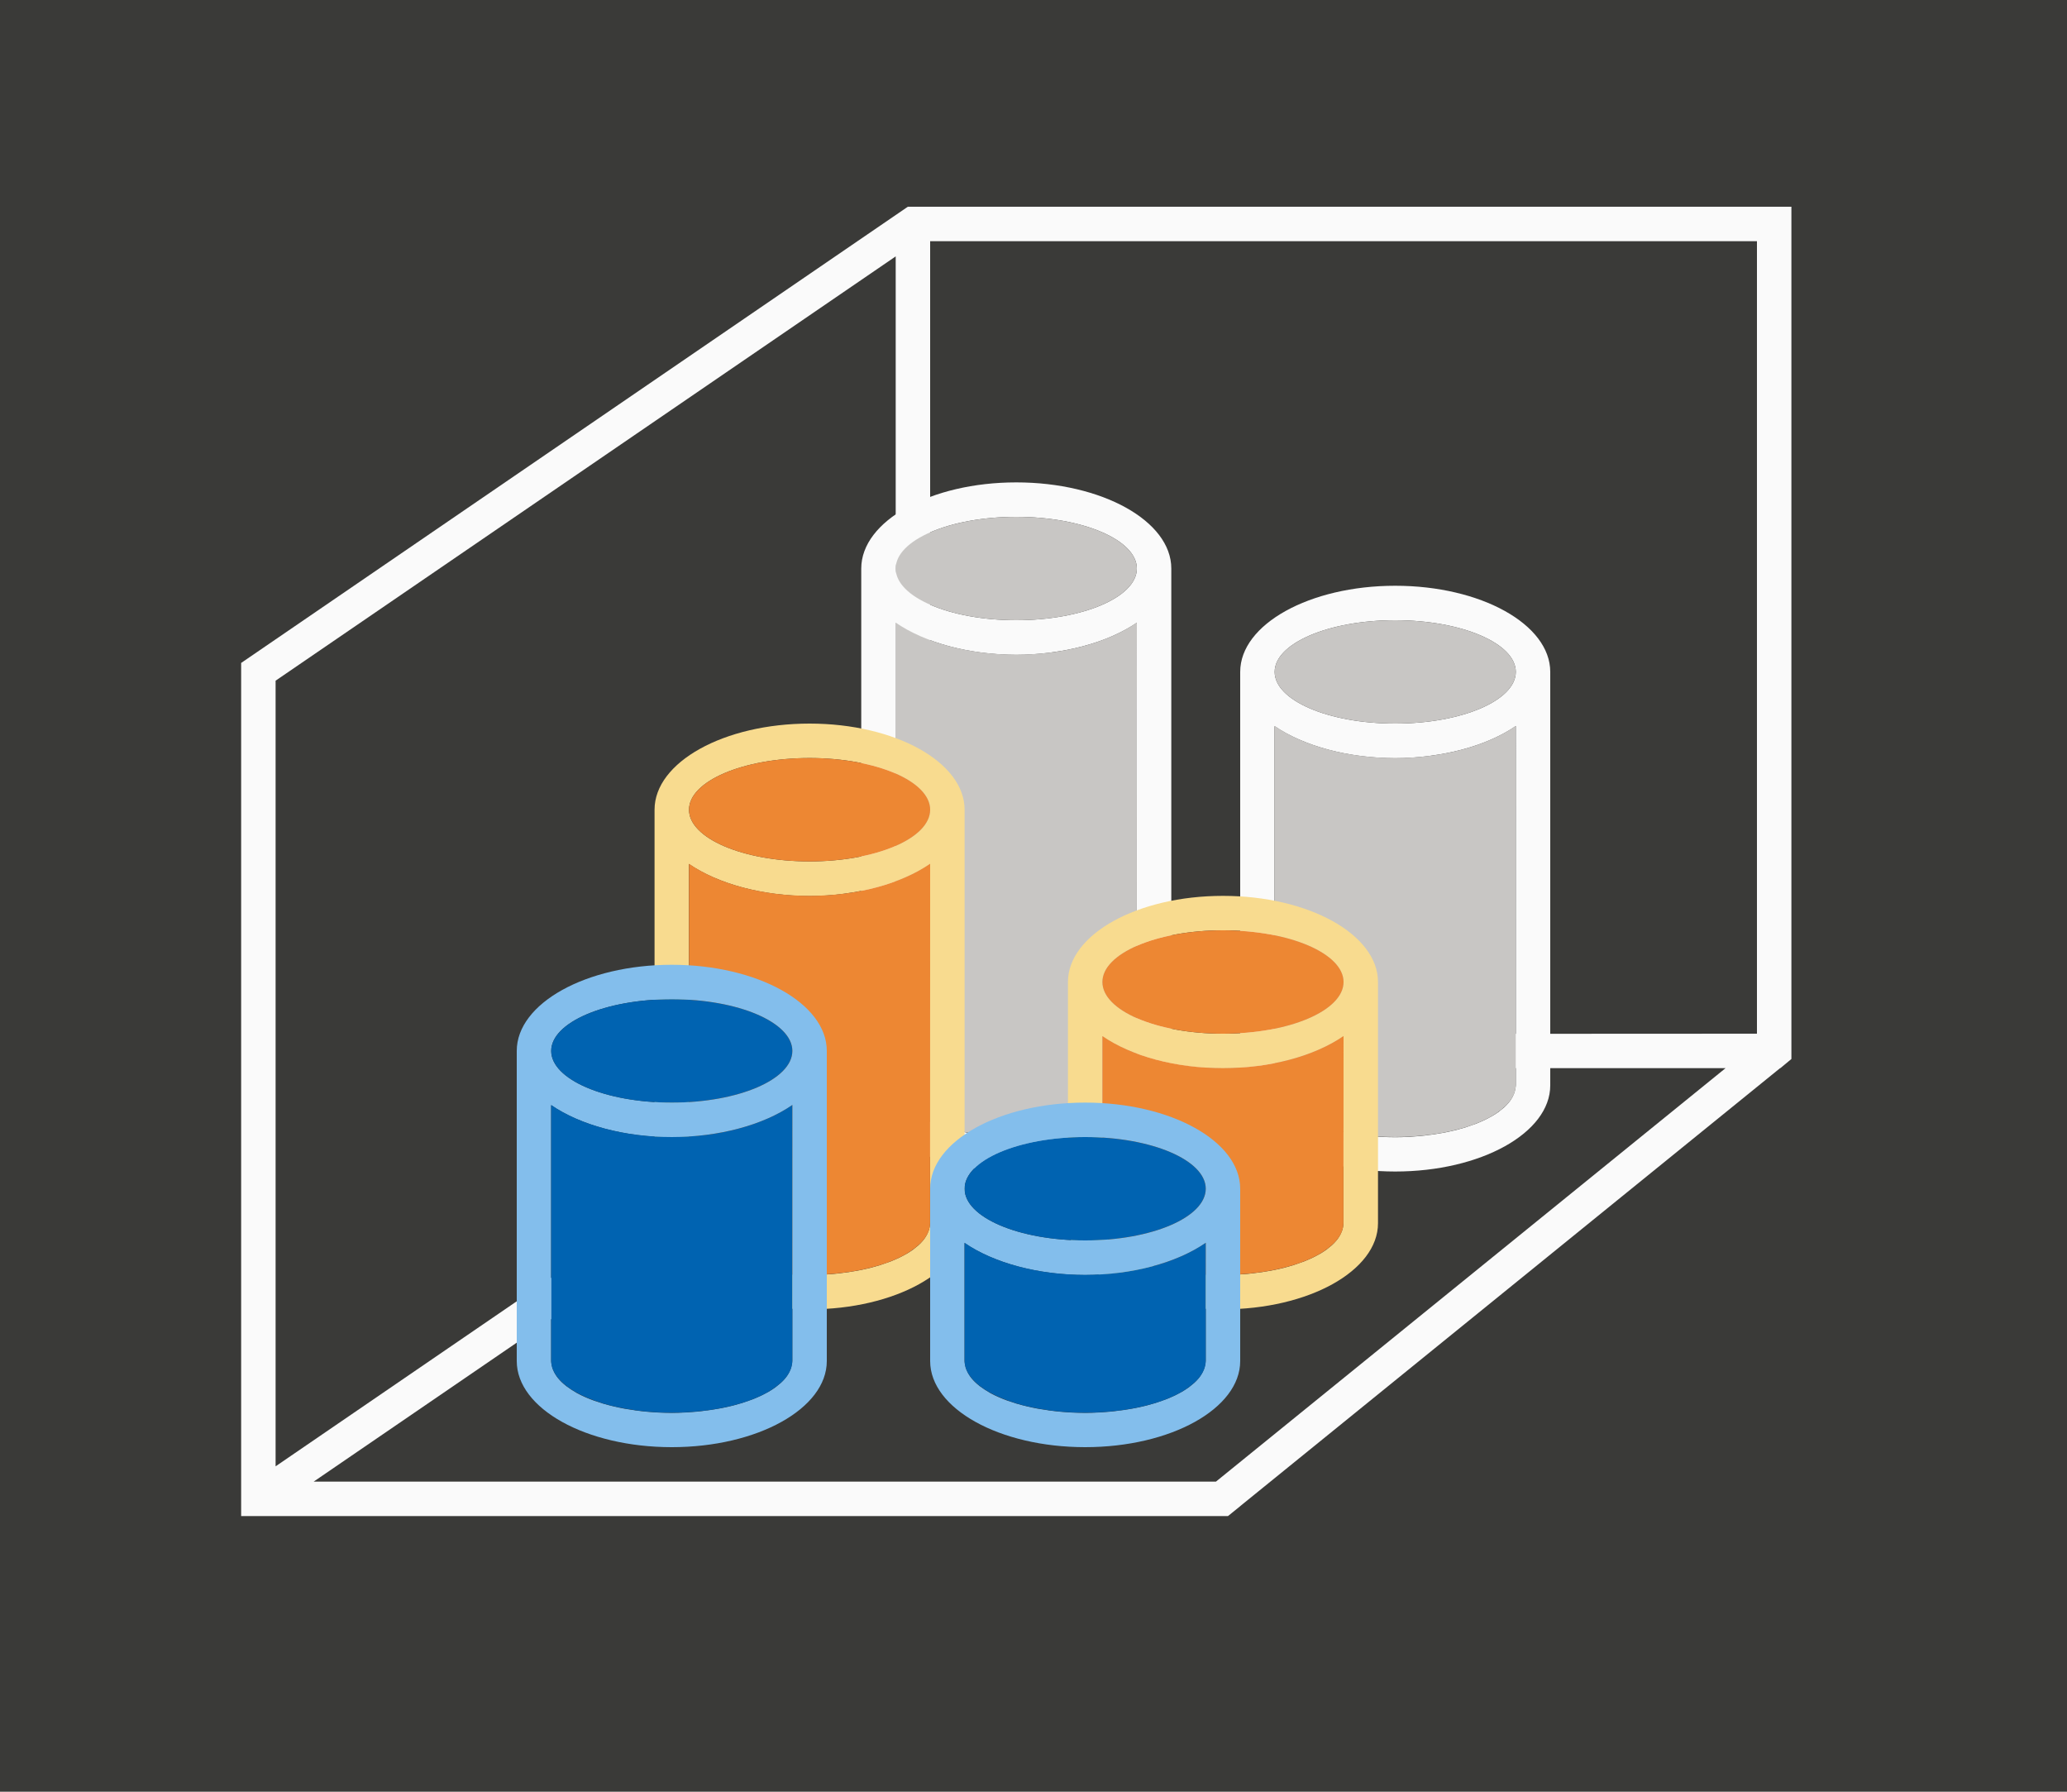 <svg height="52" viewBox="0 0 60 52" width="60" xmlns="http://www.w3.org/2000/svg"><path d="m0 0h60v52h-60z" fill="#3a3a38"/><path d="m26.352 6-19.352 13.24v.76 23.24.76h28 .645l.355-.287v-.002l15.672-12.711h.008l.32-.266v-.734-.023-23.977h-25zm.648 1h24v23l-24 .012v-.012zm-1 .441v22.799l-18 12.316v-22.801zm.646 23.559h23.443l-14.793 12h-26.191z" fill="#fafafa"/><path d="m29.5 14c-2.485 0-4.5 1.119-4.5 2.5v15c0 1.381 2.015 2.5 4.5 2.5s4.5-1.119 4.5-2.5v-15c0-1.381-2.015-2.5-4.5-2.5zm0 1c1.933 0 3.5.672 3.5 1.5s-1.567 1.5-3.5 1.5-3.5-.672-3.5-1.5 1.567-1.5 3.5-1.5zm3.5 3.068v11.863 1.568c-.002.035-.006.069-.014.104-.004.027-.01.053-.018.08-.006.02-.013.04-.021.061-.011.029-.024.057-.039.086-.012.024-.026.047-.041.07-.021.034-.045.067-.072.1-.039.047-.083.093-.133.139-.022.019-.046.038-.07.057-.013.01-.026.021-.039.031-.016.014-.032.027-.049.041-.002.001-.004.003-.006.004-.003.002-.006.004-.01.006-.056.04-.117.079-.182.117l-.004.002c-.002.001-.004.003-.006.004-.006.003-.012.005-.018.008-.06.034-.124.068-.191.1l-.008.004c-.005.002-.01.004-.016.006-.068.032-.139.063-.213.092-.006.003-.013.005-.02.008-.008.003-.017.005-.025.008-.076.029-.155.056-.236.082-.003.001-.006.003-.01.004-.006.002-.013.004-.02.006-.004.001-.009.003-.014.004-.004.001-.006.003-.01.004-.006.001-.012.003-.017.004-.001 0-.001-0-.002 0-.065.02-.131.039-.199.057-.01.003-.021.005-.031.008-.019.005-.039.009-.059.014-.063.015-.128.03-.193.043-.042.009-.084.017-.127.025-.078.014-.158.027-.238.039-.006.001-.012.003-.018.004-.009.001-.017.001-.025.002l-.014.002c-.023.003-.047.007-.07.01-.004 0-.008-0-.012 0-.048.007-.097.013-.146.02-.051.006-.103.011-.154.016-.079.007-.158.013-.238.018-.007.001-.014.001-.021.002-.015.001-.03.001-.045.002-.078.004-.156.008-.234.01-.057.001-.115.002-.172.002-.117-0-.233-.003-.35-.008-.233-.01-.462-.031-.686-.061-.006-.001-.012-.001-.018-.002-.01-.002-.02-.004-.029-.006l-.014-.002c-.09-.012-.18-.026-.268-.041-.222-.041-.433-.091-.631-.15-.003-.001-.007-.001-.01-.002-.01-.004-.021-.008-.031-.012-.075-.022-.148-.046-.219-.07-.178-.064-.341-.136-.486-.215h-.002c-.013-.008-.025-.016-.037-.023-.096-.055-.184-.112-.262-.172-.005-.004-.011-.006-.016-.01-.007-.006-.014-.012-.021-.018-.085-.067-.157-.137-.217-.209-.027-.033-.051-.066-.072-.1-.015-.023-.029-.047-.041-.07-.015-.028-.028-.057-.039-.086-.008-.02-.015-.04-.021-.061-.007-.027-.013-.053-.018-.08-.007-.034-.012-.069-.014-.104v-1.57-11.859c.209.144.447.272.703.385.014.006.029.012.043.018.238.103.495.192.764.266.036.01.073.02.109.029.268.069.547.124.836.162.025.003.051.007.076.01.316.039.639.06.969.061.325-0.0.645-.023.957-.061.037-.005.073-.01.109-.016.287-.039.566-.093.832-.162.026-.007.052-.014.078-.021.265-.072.518-.157.754-.258.03-.013.06-.026.09-.039.247-.111.477-.235.68-.375z" fill="#fafafa"/><path d="m29.5 15c-1.933 0-3.5.672-3.5 1.5s1.567 1.5 3.5 1.5 3.5-.672 3.5-1.5-1.567-1.5-3.5-1.5zm3.5 3.068c-.853.588-2.14.931-3.5.932-1.36-0-2.646-.342-3.5-.93v11.859 1.57c.002.17.071.34.205.5.06.073.133.142.217.209.007.006.014.012.021.018.083.064.175.124.277.182.211.119.464.222.744.309.01.004.021.008.031.012.277.083.584.147.908.193.014.003.029.005.043.008.335.046.688.07 1.053.07.354-0.0.697-.025 1.023-.068.024-.003.047-.006.07-.01.003-0.0.005 0.0.008 0 .321-.046.624-.111.898-.193.006-.001.012-.003.018-.004.004-.001.006-.003.01-.004.284-.087.538-.192.752-.312.101-.057.191-.118.273-.182.013-.01.026-.021.039-.031.077-.063.147-.127.203-.195.134-.16.204-.33.205-.5v-1.568z" fill="#c8c6c4"/><path d="m40.5 17c-2.485 0-4.5 1.119-4.5 2.5v12c0 1.381 2.015 2.5 4.5 2.5s4.5-1.119 4.5-2.5v-12c0-1.381-2.015-2.5-4.5-2.5zm0 1c1.933 0 3.5.672 3.5 1.5s-1.567 1.5-3.5 1.5-3.5-.672-3.5-1.5 1.567-1.5 3.5-1.5zm3.5 3.068v8.863 1.568c-.002.035-.006.069-.014.104-.004.027-.01.053-.018.08-.006.02-.013.04-.021.061-.011.029-.024.057-.039.086-.012.024-.026.047-.041.07-.021.034-.045.067-.072.1-.039.047-.083.093-.133.139-.022.019-.046.038-.07.057-.013.01-.026.021-.039.031-.016.014-.032.027-.049.041-.002.001-.004.003-.006.004-.003.002-.006.004-.01.006-.056.04-.117.079-.182.117l-.004.002c-.002.001-.004.003-.006.004-.006.003-.012.005-.018.008-.06.034-.124.068-.191.1l-.008.004c-.005.002-.01.004-.016.006-.068.032-.139.063-.213.092-.006.003-.013.005-.02.008-.008.003-.017.005-.025.008-.076.029-.155.056-.236.082-.003.001-.006.003-.01.004-.006.002-.013.004-.02.006-.004.001-.009.003-.014.004-.004.001-.006.003-.01.004-.006.001-.012.003-.017.004-.001 0-.001-0-.002 0-.065.02-.131.039-.199.057-.01.003-.021.005-.031.008-.019.005-.039.009-.059.014-.063.015-.128.03-.193.043-.042.009-.084.017-.127.025-.078.014-.158.027-.238.039-.006.001-.012.003-.018.004-.009.001-.017.001-.025.002l-.014.002c-.023.003-.047.007-.07.01-.004 0-.008-0-.012 0-.048.007-.097.013-.146.02-.051.006-.103.011-.154.016-.079.007-.158.013-.238.018-.007.001-.014.001-.021.002-.015.001-.03.001-.045.002-.078.004-.156.008-.234.01-.057.001-.115.002-.172.002-.117-0-.233-.003-.35-.008-.233-.01-.462-.031-.686-.061-.006-.001-.012-.001-.018-.002-.01-.002-.02-.004-.029-.006l-.014-.002c-.09-.012-.18-.026-.268-.041-.222-.041-.433-.091-.631-.15-.003-.001-.007-.001-.01-.002-.01-.004-.021-.008-.031-.012-.075-.022-.148-.046-.219-.07-.178-.064-.341-.136-.486-.215h-.002c-.013-.008-.025-.016-.037-.023-.096-.055-.184-.112-.262-.172-.005-.004-.011-.006-.016-.01-.007-.006-.014-.012-.021-.018-.085-.067-.157-.137-.217-.209-.027-.033-.051-.066-.072-.1-.015-.023-.029-.047-.041-.07-.015-.028-.028-.057-.039-.086-.008-.02-.015-.04-.021-.061-.007-.027-.013-.053-.018-.08-.007-.034-.012-.069-.014-.104v-1.57-8.859c.209.144.447.272.703.385.014.006.029.012.043.018.238.103.495.192.764.266.036.01.073.02.109.029.268.069.547.124.836.162.025.003.051.007.076.01.316.039.639.06.969.061.325-0.0.645-.023.957-.061.037-.005.073-.01.109-.016.287-.039.566-.093.832-.162.026-.007.052-.014.078-.021.265-.072.518-.157.754-.258.03-.013.06-.026.09-.039.247-.111.477-.235.68-.375z" fill="#fafafa"/><path d="m40.5 18c-1.933 0-3.5.672-3.5 1.5s1.567 1.5 3.5 1.5 3.5-.672 3.5-1.5-1.567-1.5-3.5-1.5zm3.5 3.068c-.853.588-2.14.931-3.5.932-1.36-0-2.646-.342-3.5-.93v8.859 1.57c.002.17.071.34.205.5.06.073.133.142.217.209.007.006.014.012.021.018.083.064.175.124.277.182.211.119.464.222.744.309.01.004.021.008.031.012.277.083.584.147.908.193.014.003.029.005.043.008.335.046.688.07 1.053.07.354-0.0.697-.025 1.023-.068.024-.003.047-.006.07-.01.003-0.0.005 0.0.008 0 .321-.046.624-.111.898-.193.006-.001.012-.003.018-.004.004-.001.006-.003.01-.004.284-.087.538-.192.752-.312.101-.057.191-.118.273-.182.013-.01.026-.021.039-.031.077-.063.147-.127.203-.195.134-.16.204-.33.205-.5v-1.568z" fill="#c8c6c4"/><path d="m35.5 26c-2.485 0-4.5 1.119-4.5 2.5v7c0 1.381 2.015 2.5 4.5 2.5s4.5-1.119 4.5-2.5v-7c0-1.381-2.015-2.5-4.5-2.5zm0 1c1.933 0 3.5.672 3.5 1.5s-1.567 1.5-3.5 1.5-3.5-.672-3.5-1.5 1.567-1.5 3.5-1.5zm3.5 3.068v3.863 1.568c-.002.035-.006.069-.014.104-.004.027-.01.053-.018.08-.006.02-.013.04-.021.061-.011.029-.024.057-.039.086-.012.024-.026.047-.041.07-.021.034-.045.067-.072.1-.039.047-.083.093-.133.139-.022.019-.046.038-.07.057-.013.01-.026.021-.039.031-.016.014-.032.027-.049.041-.002.001-.004.003-.006.004-.003.002-.006.004-.01.006-.056.04-.117.079-.182.117l-.004.002c-.002.001-.004.003-.006.004-.006.003-.012.005-.018.008-.06.034-.124.068-.191.1l-.008.004c-.005.002-.01.004-.016.006-.068.032-.139.063-.213.092-.006.003-.013.005-.02.008-.008.003-.017.005-.025.008-.076.029-.155.056-.236.082-.003.001-.006.003-.01.004-.006.002-.013.004-.02.006-.004.001-.009.003-.014.004-.004.001-.006.003-.01.004-.006.001-.012.003-.017.004-.001 0-.001-0-.002 0-.065.02-.131.039-.199.057-.01.003-.021.005-.031.008-.019.005-.039.009-.059.014-.063.015-.128.03-.193.043-.042.009-.084.017-.127.025-.078.014-.158.027-.238.039-.006.001-.012.003-.018.004-.009.001-.017.001-.025.002l-.014.002c-.023.003-.047.007-.07.01-.004 0-.008-0-.012 0-.048.007-.097.013-.146.02-.051.006-.103.011-.154.016-.079.007-.158.013-.238.018-.007.001-.014.001-.021.002-.015.001-.03.001-.045.002-.078.004-.156.008-.234.01-.057.001-.115.002-.172.002-.117-0-.233-.003-.35-.008-.233-.01-.462-.031-.686-.061-.006-.001-.012-.001-.018-.002-.01-.002-.02-.004-.029-.006l-.014-.002c-.09-.012-.18-.026-.268-.041-.222-.041-.433-.091-.631-.15-.003-.001-.007-.001-.01-.002-.01-.004-.021-.008-.031-.012-.075-.022-.148-.046-.219-.07-.178-.064-.341-.136-.486-.215h-.002c-.013-.008-.025-.016-.037-.023-.096-.055-.184-.112-.262-.172-.005-.004-.011-.006-.016-.01-.007-.006-.014-.012-.021-.018-.085-.067-.157-.137-.217-.209-.027-.033-.051-.066-.072-.1-.015-.023-.029-.047-.041-.07-.015-.028-.028-.057-.039-.086-.008-.02-.015-.04-.021-.061-.007-.027-.013-.053-.018-.08-.007-.034-.012-.069-.014-.104v-1.57-3.859c.209.144.447.272.703.385.014.006.029.012.043.018.238.103.495.192.764.266.036.01.073.02.109.029.268.069.547.124.836.162.025.003.051.007.076.01.316.039.639.06.969.061.325-0.0.645-.023.957-.061.037-.005.073-.01.109-.016.287-.039.566-.093.832-.162.026-.007.052-.014.078-.021.265-.072.518-.157.754-.258.03-.013.06-.026.09-.039.247-.111.477-.235.68-.375z" fill="#f8db8f"/><path d="m35.5 27c-1.933 0-3.5.672-3.5 1.5s1.567 1.5 3.5 1.5 3.5-.672 3.5-1.5-1.567-1.5-3.5-1.5zm3.5 3.068c-.853.588-2.14.931-3.5.932-1.36-0-2.646-.342-3.5-.93v3.859 1.57c.002.17.071.34.205.5.06.073.133.142.217.209.007.006.014.012.021.018.083.064.175.124.277.182.211.119.464.222.744.309.01.004.021.008.031.012.277.083.584.147.908.193.014.003.029.005.043.008.335.046.688.07 1.053.07.354-0.0.697-.025 1.023-.068.024-.003.047-.006.07-.01.003-0.0.005 0.0.008 0 .321-.046.624-.111.898-.193.006-.001.012-.003.018-.004.004-.001.006-.003.01-.004.284-.087.538-.192.752-.312.101-.057.191-.118.273-.182.013-.01.026-.021.039-.031.077-.063.147-.127.203-.195.134-.16.204-.33.205-.5v-1.568z" fill="#ed8733"/><path d="m23.5 21c-2.485 0-4.5 1.119-4.5 2.5v12c0 1.381 2.015 2.5 4.5 2.5s4.5-1.119 4.5-2.5v-12c0-1.381-2.015-2.5-4.5-2.5zm0 1c1.933 0 3.5.672 3.5 1.5s-1.567 1.5-3.5 1.5-3.5-.672-3.5-1.5 1.567-1.5 3.5-1.5zm3.5 3.068v8.863 1.568c-.002.035-.006.069-.014.104-.004.027-.01.053-.018.08-.006.02-.013.04-.021.061-.011.029-.024.057-.039.086-.012.024-.026.047-.041.07-.021.034-.045.067-.072.1-.039.047-.083.093-.133.139-.022.019-.046.038-.07.057-.013.01-.026.021-.039.031-.016.014-.032.027-.049.041-.002.001-.004.003-.006.004-.003.002-.006.004-.01.006-.056.04-.117.079-.182.117l-.004.002c-.002.001-.004.003-.006.004-.006.003-.012.005-.018.008-.06.034-.124.068-.191.1l-.008.004c-.005.002-.01.004-.016.006-.068.032-.139.063-.213.092-.006.003-.013.005-.02.008-.008.003-.017.005-.025.008-.076.029-.155.056-.236.082-.003.001-.006.003-.01.004-.006.002-.013.004-.02.006-.004.001-.009.003-.014.004-.004.001-.006.003-.01.004-.006.001-.012.003-.017.004-.001 0-.001-0-.002 0-.065.02-.131.039-.199.057-.01.003-.021.005-.031.008-.019.005-.039.009-.059.014-.063.015-.128.03-.193.043-.042.009-.084.017-.127.025-.078.014-.158.027-.238.039-.006.001-.012.003-.018.004-.009.001-.017.001-.025.002l-.014.002c-.023.003-.047.007-.07.01-.004 0-.008-0-.012 0-.048.007-.097.013-.146.02-.051.006-.103.011-.154.016-.079.007-.158.013-.238.018-.007.001-.014.001-.021.002-.015.001-.03.001-.045.002-.078.004-.156.008-.234.01-.057.001-.115.002-.172.002-.117-0-.233-.003-.35-.008-.233-.01-.462-.031-.686-.061-.006-.001-.012-.001-.018-.002-.01-.002-.02-.004-.029-.006l-.014-.002c-.09-.012-.18-.026-.268-.041-.222-.041-.433-.091-.631-.15-.003-.001-.007-.001-.01-.002-.01-.004-.021-.008-.031-.012-.075-.022-.148-.046-.219-.07-.178-.064-.341-.136-.486-.215h-.002c-.013-.008-.025-.016-.037-.023-.096-.055-.184-.112-.262-.172-.005-.004-.011-.006-.016-.01-.007-.006-.014-.012-.021-.018-.085-.067-.157-.137-.217-.209-.027-.033-.051-.066-.072-.1-.015-.023-.029-.047-.041-.07-.015-.028-.028-.057-.039-.086-.008-.02-.015-.04-.021-.061-.007-.027-.013-.053-.018-.08-.007-.034-.012-.069-.014-.104v-1.57-8.859c.209.144.447.272.703.385.014.006.029.012.043.018.238.103.495.192.764.266.036.01.073.02.109.029.268.069.547.124.836.162.025.003.051.007.076.01.316.039.639.06.969.061.325-0.0.645-.023.957-.061.037-.005.073-.01.109-.016.287-.039.566-.093.832-.162.026-.007.052-.014.078-.021.265-.072.518-.157.754-.258.03-.013.06-.026.09-.039.247-.111.477-.235.68-.375z" fill="#f8db8f"/><path d="m23.5 22c-1.933 0-3.5.672-3.5 1.5s1.567 1.5 3.5 1.5 3.5-.672 3.5-1.5-1.567-1.5-3.5-1.5zm3.5 3.068c-.853.588-2.14.931-3.5.932-1.36-0-2.646-.342-3.5-.93v8.859 1.57c.002.17.071.34.205.5.06.073.133.142.217.209.007.006.014.012.021.018.083.064.175.124.277.182.211.119.464.222.744.309.01.004.021.008.031.012.277.083.584.147.908.193.014.003.029.005.043.008.335.046.688.07 1.053.07.354-0.0.697-.025 1.023-.068.024-.003.047-.006.07-.01.003-0.0.005 0.0.008 0 .321-.046.624-.111.898-.193.006-.001.012-.003.018-.004.004-.001.006-.003.01-.004.284-.087.538-.192.752-.312.101-.057.191-.118.273-.182.013-.01.026-.021.039-.031.077-.063.147-.127.203-.195.134-.16.204-.33.205-.5v-1.568z" fill="#ed8733"/><path d="m19.5 28c-2.485 0-4.5 1.119-4.5 2.5v9c0 1.381 2.015 2.5 4.5 2.5s4.5-1.119 4.5-2.5v-9c0-1.381-2.015-2.5-4.5-2.5zm0 1c1.933 0 3.5.672 3.5 1.5s-1.567 1.5-3.5 1.5-3.5-.672-3.5-1.5 1.567-1.5 3.5-1.5zm3.5 3.068v5.863 1.568c-.002.035-.006.069-.014.104-.004.027-.01.053-.018.08-.006.02-.013.04-.021.061-.011.029-.024.057-.039.086-.012.024-.026.047-.041.07-.021.034-.045.067-.072.1-.039.047-.083.093-.133.139-.022.019-.046.038-.07.057-.013.01-.026.021-.039.031-.016.014-.032.027-.049.041-.002.001-.004.003-.006.004-.003.002-.006.004-.01.006-.056.04-.117.079-.182.117l-.004.002c-.002.001-.004.003-.006.004-.006.003-.012.005-.018.008-.06.034-.124.068-.191.1l-.008.004c-.005.002-.01.004-.016.006-.068.032-.139.063-.213.092-.006.003-.013.005-.02.008-.008.003-.017.005-.025.008-.076.029-.155.056-.236.082-.003.001-.006.003-.01.004-.006.002-.013.004-.02.006-.004.001-.009.003-.014.004-.004.001-.006.003-.01.004-.006.001-.012.003-.017.004-.001 0-.001-0-.002 0-.065.02-.131.039-.199.057-.01.003-.021.005-.031.008-.019.005-.039.009-.059.014-.063.015-.128.03-.193.043-.042.009-.084.017-.127.025-.078.014-.158.027-.238.039-.006.001-.012.003-.018.004-.009.001-.017.001-.025.002l-.014.002c-.023.003-.047.007-.07.01-.004 0-.008-0-.012 0-.048.007-.097.013-.146.02-.051.006-.103.011-.154.016-.079.007-.158.013-.238.018-.007.001-.014.001-.021.002-.015.001-.03.001-.045.002-.078.004-.156.008-.234.01-.057.001-.115.002-.172.002-.117-0-.233-.003-.35-.008-.233-.01-.462-.031-.686-.061-.006-.001-.012-.001-.018-.002-.01-.002-.02-.004-.029-.006l-.014-.002c-.09-.012-.18-.026-.268-.041-.222-.041-.433-.091-.631-.15-.003-.001-.007-.001-.01-.002-.01-.004-.021-.008-.031-.012-.075-.022-.148-.046-.219-.07-.178-.064-.341-.136-.486-.215h-.002c-.013-.008-.025-.016-.037-.023-.096-.055-.184-.112-.262-.172-.005-.004-.011-.006-.016-.01-.007-.006-.014-.012-.021-.018-.085-.067-.157-.137-.217-.209-.027-.033-.051-.066-.072-.1-.015-.023-.029-.047-.041-.07-.015-.028-.028-.057-.039-.086-.008-.02-.015-.04-.021-.061-.007-.027-.013-.053-.018-.08-.007-.034-.012-.069-.014-.104v-1.57-5.859c.209.144.447.272.703.385.014.006.029.012.043.018.238.103.495.192.764.266.036.01.073.02.109.029.268.069.547.124.836.162.025.003.051.007.076.01.316.039.639.06.969.061.325-0.0.645-.023.957-.061.037-.005.073-.01.109-.016.287-.039.566-.093.832-.162.026-.007.052-.014.078-.021.265-.072.518-.157.754-.258.03-.013.06-.026.09-.039.247-.111.477-.235.68-.375z" fill="#83beec"/><path d="m19.5 29c-1.933 0-3.5.672-3.5 1.5s1.567 1.5 3.5 1.5 3.5-.672 3.5-1.5-1.567-1.5-3.5-1.5zm3.5 3.068c-.853.588-2.14.931-3.5.932-1.36-0-2.646-.342-3.5-.93v5.859 1.57c.002.17.071.34.205.5.06.073.133.142.217.209.007.006.014.012.021.018.083.064.175.124.277.182.211.119.464.222.744.309.01.004.021.008.031.012.277.083.584.147.908.193.014.003.029.005.043.008.335.046.688.07 1.053.07.354-0.0.697-.025 1.023-.068.024-.003.047-.006.07-.01.003-0.0.005 0.0.008 0 .321-.046.624-.111.898-.193.006-.001.012-.003.018-.004.004-.001.006-.003.01-.004.284-.087.538-.192.752-.312.101-.057.191-.118.273-.182.013-.01.026-.021.039-.031.077-.063.147-.127.203-.195.134-.16.204-.33.205-.5v-1.568z" fill="#0063b1"/><path d="m31.5 32c-2.485 0-4.5 1.119-4.5 2.5v5c0 1.381 2.015 2.5 4.5 2.5s4.5-1.119 4.5-2.5v-5c0-1.381-2.015-2.5-4.5-2.5zm0 1c1.933 0 3.5.672 3.5 1.5s-1.567 1.5-3.5 1.5-3.5-.672-3.5-1.5 1.567-1.5 3.5-1.5zm3.5 3.068v1.863 1.568c-.002.035-.006.069-.014.104-.004.027-.01.053-.018.08-.006.02-.013.04-.021.061-.011.029-.024.057-.039.086-.012.024-.026.047-.041.07-.021.034-.045.067-.072.1-.039.047-.083.093-.133.139-.022.019-.046.038-.07.057-.013.01-.026.021-.039.031-.016.014-.032.027-.049.041-.002.001-.004.003-.006.004-.003.002-.006.004-.01.006-.056.04-.117.079-.182.117l-.004.002c-.002.001-.004.003-.006.004-.006.003-.012.005-.018.008-.06.034-.124.068-.191.1l-.008.004c-.005.002-.01.004-.016.006-.068.032-.139.063-.213.092-.006.003-.013.005-.02.008-.008.003-.017.005-.025.008-.076.029-.155.056-.236.082-.003.001-.006.003-.01.004-.006.002-.013.004-.02.006-.004.001-.009.003-.014.004-.004.001-.006.003-.01.004-.006.001-.012.003-.017.004-.001 0-.001-0-.002 0-.065.02-.131.039-.199.057-.01.003-.021.005-.031.008-.019.005-.039.009-.059.014-.063.015-.128.03-.193.043-.042.009-.084.017-.127.025-.078.014-.158.027-.238.039-.006.001-.012.003-.018.004-.009.001-.017.001-.025.002l-.014.002c-.023.003-.047.007-.07.01-.004 0-.008-0-.012 0-.048.007-.097.013-.146.02-.051.006-.103.011-.154.016-.079.007-.158.013-.238.018-.007.001-.014.001-.021.002-.015.001-.03.001-.045.002-.078.004-.156.008-.234.01-.057.001-.115.002-.172.002-.117-0-.233-.003-.35-.008-.233-.01-.462-.031-.686-.061-.006-.001-.012-.001-.018-.002-.01-.002-.02-.004-.029-.006l-.014-.002c-.09-.012-.18-.026-.268-.041-.222-.041-.433-.091-.631-.15-.003-.001-.007-.001-.01-.002-.01-.004-.021-.008-.031-.012-.075-.022-.148-.046-.219-.07-.178-.064-.341-.136-.486-.215h-.002c-.013-.008-.025-.016-.037-.023-.096-.055-.184-.112-.262-.172-.005-.004-.011-.006-.016-.01-.007-.006-.014-.012-.021-.018-.085-.067-.157-.137-.217-.209-.027-.033-.051-.066-.072-.1-.015-.023-.029-.047-.041-.07-.015-.028-.028-.057-.039-.086-.008-.02-.015-.04-.021-.061-.007-.027-.013-.053-.018-.08-.007-.034-.012-.069-.014-.104v-1.57-1.859c.209.144.447.272.703.385.014.006.029.012.043.018.238.103.495.192.764.266.036.01.073.02.109.029.268.069.547.124.836.162.025.003.051.007.076.01.316.039.639.06.969.061.325-0.0.645-.023.957-.061.037-.005.073-.01.109-.016.287-.039.566-.093.832-.162.026-.007.052-.014.078-.021.265-.072.518-.157.754-.258.03-.013.06-.026.09-.039.247-.111.477-.235.68-.375z" fill="#83beec"/><path d="m31.5 33c-1.933 0-3.5.672-3.5 1.5s1.567 1.5 3.5 1.5 3.5-.672 3.5-1.5-1.567-1.5-3.5-1.5zm3.5 3.068c-.853.588-2.14.931-3.5.932-1.36-0-2.646-.342-3.5-.93v1.859 1.57c.002.17.071.34.205.5.06.073.133.142.217.209.007.006.014.012.021.018.083.064.175.124.277.182.211.119.464.222.744.309.01.004.021.008.031.012.277.083.584.147.908.193.014.003.029.005.043.008.335.046.688.07 1.053.07.354-0.0.697-.025 1.023-.068.024-.003.047-.006.07-.01.003-0.0.005 0.0.008 0 .321-.046.624-.111.898-.193.006-.001.012-.003.018-.004.004-.001.006-.003.01-.004.284-.087.538-.192.752-.312.101-.057.191-.118.273-.182.013-.01.026-.021.039-.031.077-.063.147-.127.203-.195.134-.16.204-.33.205-.5v-1.568z" fill="#0063b1"/></svg>